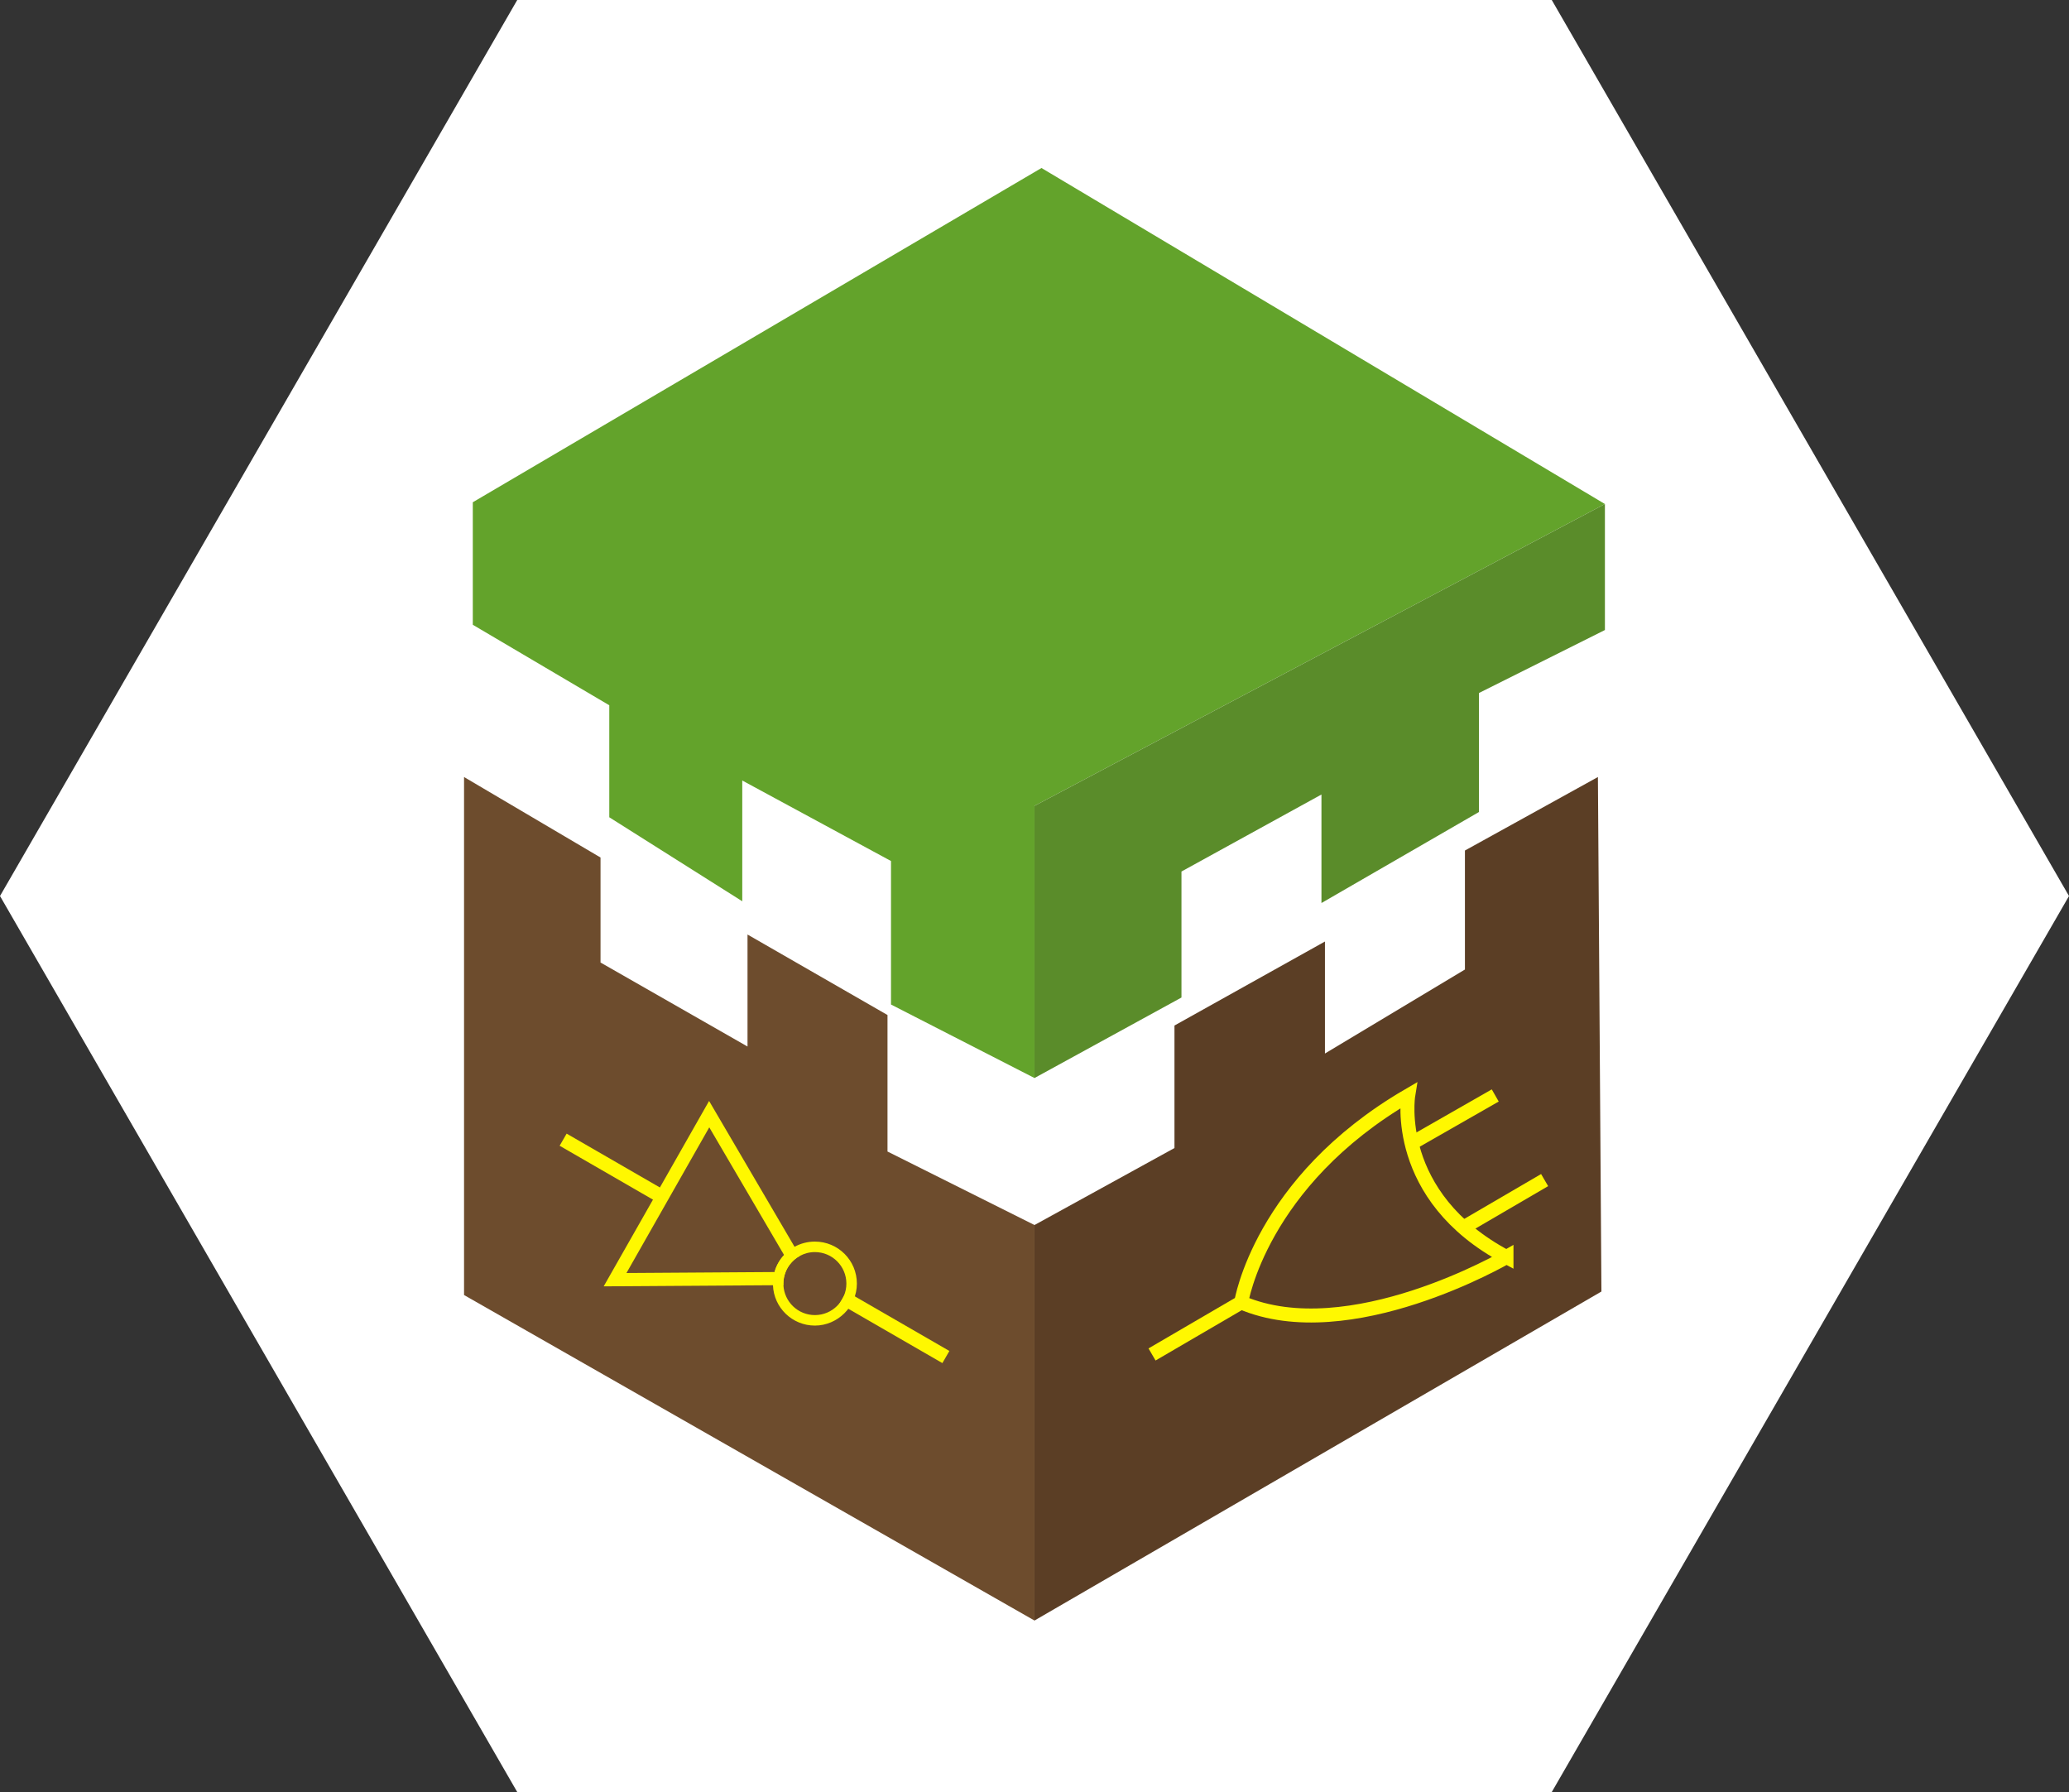 <?xml version="1.0" encoding="UTF-8"?>
<svg id="Layer_2" data-name="Layer 2" xmlns="http://www.w3.org/2000/svg" viewBox="0 0 591.21 512">
  <rect x="0" y="0" width="591.21" height="512" fill="#333333" stroke="none"/>
  <defs>
    <style>
      .cls-1 {
        fill: #fff;
      }

      .cls-2 {
        fill: #5a8c2a;
      }

      .cls-3 {
        fill: #6d4c2d;
      }

      .cls-4 {
        fill: #63a32b;
      }

      .cls-5 {
        fill: #fff800;
      }

      .cls-6 {
        fill: #5b3e25;
      }

      .cls-7 {
        fill: none;
        stroke: #fff800;
        stroke-miterlimit: 10;
        stroke-width: 4px;
      }
    </style>
  </defs>
  <g id="Layer_1-2" data-name="Layer 1">
    <polygon class="cls-1" points="443.41 0 147.8 0 0 256 147.8 512 443.41 512 591.21 256 443.41 0"/>
    <path class="cls-5" d="m297.77,256.32c-.48.63-.87,1.33-1.17,2.09l-3.17.02c.51-1.84,1.46-3.5,2.73-4.86l1.61,2.75Z"/>
    <polygon class="cls-4" points="458.6 144 295.6 230.24 295.6 308 254.6 287 254.6 246 212.1 223 212.1 257.5 174.1 233.5 174.1 201.5 135.1 178.5 135.1 143.5 297.6 48 458.6 144"/>
    <polygon class="cls-6" points="457.6 369 295.6 463 295.6 350 335.6 328 335.6 293 378.6 269 378.6 301 418.6 277 418.6 243 456.6 222 457.6 369"/>
    <polygon class="cls-3" points="295.6 350 295.6 463 132.6 370 132.6 222 171.6 245 171.6 275 213.6 299 213.6 267 253.6 290 253.6 329 295.6 350"/>
    <polygon class="cls-2" points="458.6 144 458.6 180 422.6 198 422.6 232 377.6 258 377.6 227 337.6 249 337.6 285 295.6 308 295.6 230.24 458.6 144"/>
    <g>
      <path class="cls-5" d="m227.04,356.22l-24.42-41.67-30.12,52.97,48.37-.32,2.99-.02c-.01-.15-.01-.3-.01-.45,0-1.17.23-2.29.64-3.32.3-.76.69-1.46,1.17-2.09.78-1.03,1.76-1.89,2.9-2.5l-1.52-2.6Zm-5.72,7.21l-42.31.28,23.66-41.62,21.38,36.48c-1.27,1.36-2.22,3.02-2.73,4.86Z"/>
      <path class="cls-5" d="m232.85,354.73c-2.11,0-4.09.54-5.81,1.49-1.11.62-2.13,1.42-2.99,2.35-1.27,1.36-2.22,3.02-2.73,4.86-.31,1.04-.47,2.15-.47,3.3,0,.16,0,.31.02.47.24,6.41,5.51,11.53,11.98,11.53s12-5.37,12-12-5.37-12-12-12Zm0,21c-4.82,0-8.75-3.79-8.99-8.55-.01-.15-.01-.3-.01-.45,0-1.17.23-2.29.64-3.32.3-.76.69-1.46,1.17-2.09.78-1.03,1.76-1.89,2.9-2.5,1.28-.7,2.74-1.09,4.29-1.09,4.97,0,9,4.03,9,9s-4.03,9-9,9Z"/>
      <rect class="cls-5" x="158.65" y="332.08" width="33.85" height="4" transform="translate(190.56 -43.03) rotate(30)"/>
      <rect class="cls-5" x="238.6" y="377.22" width="33.96" height="4" transform="translate(223.85 -76.98) rotate(30)"/>
    </g>
    <g>
      <path class="cls-7" d="m430.47,359.15s-44.91,26.21-75.8,12.96c0,0,5.4-34.41,47.72-59.1,0,0-4.64,28.76,28.08,46.14Z"/>
      <line class="cls-7" x1="441.37" y1="337.16" x2="418.05" y2="350.77"/>
      <line class="cls-7" x1="427.26" y1="312.98" x2="403.4" y2="326.62"/>
      <line class="cls-7" x1="354.67" y1="372.11" x2="329.19" y2="386.98"/>
    </g>
  </g>
</svg>
